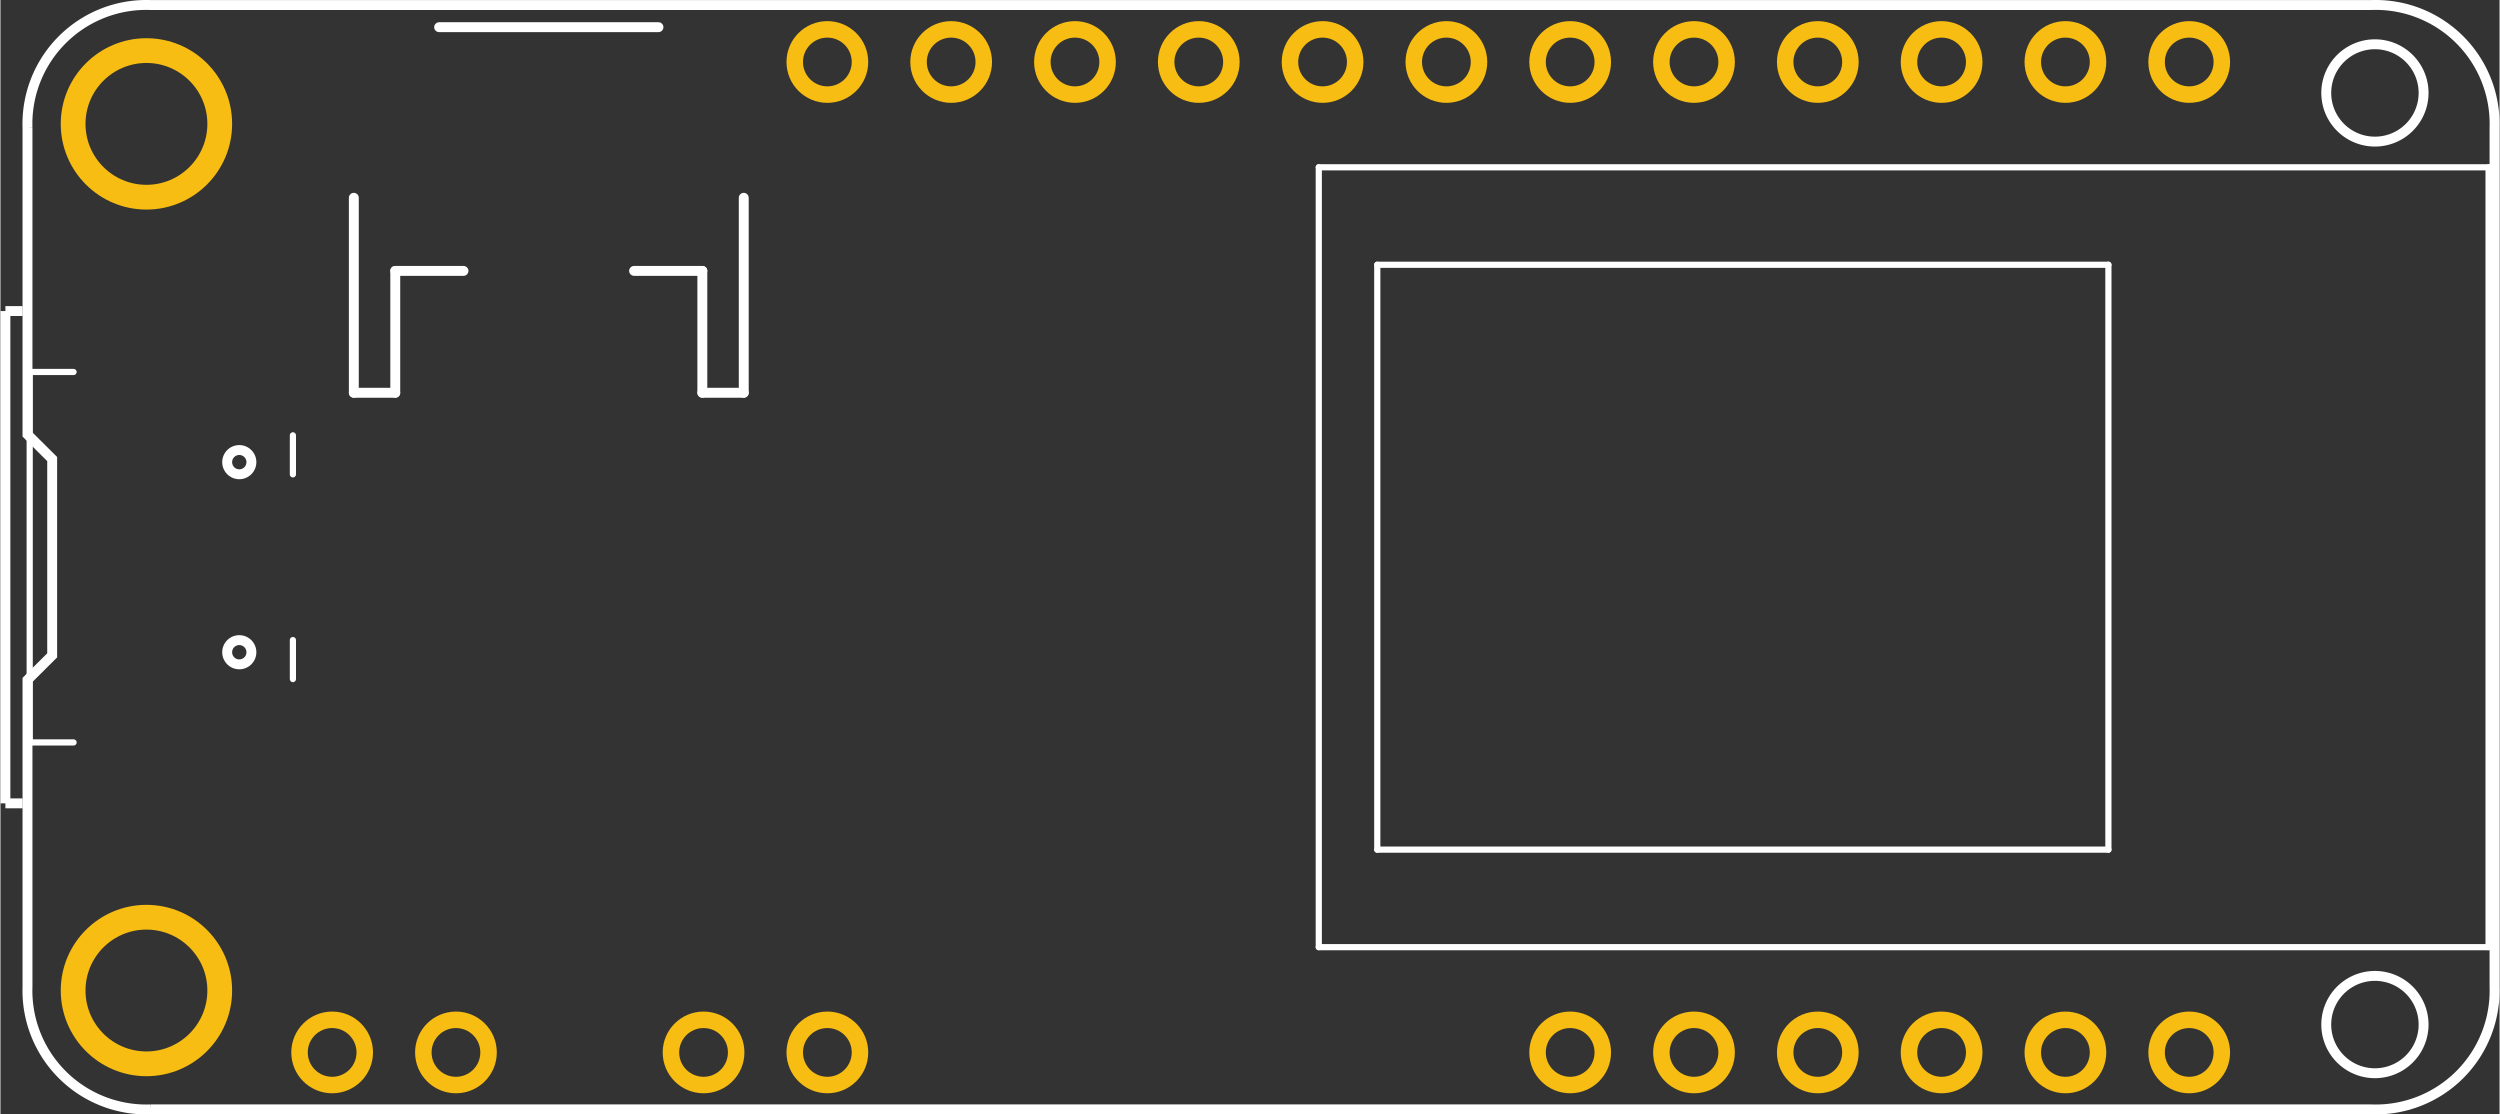 <?xml version='1.0' encoding='UTF-8' standalone='no'?>
<!-- Created with Fritzing (http://www.fritzing.org/) -->
<svg xmlns="http://www.w3.org/2000/svg" version="1.2" height="0.9in" gorn="0"  id="svg3479" x="0in" viewBox="0 0 145.338 64.81" y="0in" width="2.019in">
    <rect x="0" y="0" width="145.338" height="64.81" fill="#333333" stroke="none"/>
    <desc >
        <referenceFile >Adafruit_Feather_Huzzah_ESP8266_pcb.svg</referenceFile>
    </desc>
    <defs  id="defs3620"/>
    <desc  id="desc3481">Fritzing footprint generated by brd2svg</desc>
    <g  transform="translate(-3.6621094e-5,0.005)">
        <g >
            <g >
                <g gorn="0.4.0.0.0"  id="silkscreen">
                    <path style="fill:none;stroke:#ffffff;stroke-width:0.576" d="M 8.747,64.512 A 6.912,6.912 0 0 1 1.573,57.376 l 0,-17.84 1.435,-1.427 0,-11.418 -1.435,-1.427 0,-17.84 A 6.912,6.912 0 0 1 8.747,0.288 l 129.126,0 a 6.912,6.912 0 0 1 7.173,7.136 l 0,49.952 a 6.912,6.912 0 0 1 -7.173,7.136 l -129.126,0 m 4.439,-37.64 a 0.704,0.704 0 1 0 1.408,0 0.704,0.704 0 1 0 -1.408,0 z m 0,11.055 a 0.704,0.704 0 1 0 1.408,0 0.704,0.704 0 1 0 -1.408,0 z M 135.26,59.58 a 2.83,2.83 0 1 0 5.66,0 2.83,2.83 0 1 0 -5.66,0 z m 0,-54.18 a 2.83,2.83 0 1 0 5.66,0 2.83,2.83 0 1 0 -5.66,0 z" gorn="0.4.0.0.0.0"  id="path3484"/>
                    <g gorn="0.4.0.0.0.1"  id="g3486">
                        <title  id="title3488">element:JP1</title>
                        <g gorn="0.4.0.0.0.1.1"  id="g3490">
                            <title  id="title3492">package:1X16_ROUND</title>
                        </g>
                    </g>
                    <g gorn="0.4.0.0.0.2"  id="g3494">
                        <title  id="title3496">element:JP3</title>
                        <g gorn="0.4.0.0.0.2.1"  id="g3498">
                            <title  id="title3500">package:1X12_ROUND</title>
                        </g>
                    </g>
                    <g gorn="0.4.0.0.0.3"  id="g3502">
                        <title  id="title3504">element:U$9</title>
                        <g gorn="0.4.0.0.0.3.1"  id="g3506">
                            <title  id="title3508">package:FEATHERLOGO</title>
                        </g>
                    </g>
                    <g gorn="0.4.0.0.0.4"  id="g3510">
                        <title  id="title3512">element:U$23</title>
                        <g gorn="0.4.0.0.0.4.1"  id="g3514">
                            <title  id="title3516">package:HUZZAHLOGO</title>
                        </g>
                    </g>
                    <g gorn="0.4.0.0.0.5"  id="g3518">
                        <title  id="title3520">element:X1</title>
                        <g gorn="0.4.0.0.0.5.1"  id="g3522">
                            <title  id="title3524">package:JSTPH2</title>
                            <line style="stroke:#ffffff;stroke-width:0.576;stroke-linecap:round" gorn="0.4.0.0.0.5.1.1"  id="line3526" x2="38.268" y1="1.576" x1="25.512" y2="1.576"/>
                            <line style="stroke:#ffffff;stroke-width:0.576;stroke-linecap:round" gorn="0.4.0.0.0.5.1.2"  id="line3528" x2="43.228" y1="11.497" x1="43.228" y2="22.836"/>
                            <line style="stroke:#ffffff;stroke-width:0.576;stroke-linecap:round" gorn="0.4.0.0.0.5.1.3"  id="line3530" x2="40.819" y1="22.836" x1="43.228" y2="22.836"/>
                            <line style="stroke:#ffffff;stroke-width:0.576;stroke-linecap:round" gorn="0.4.0.0.0.5.1.4"  id="line3532" x2="40.819" y1="22.836" x1="40.819" y2="15.749"/>
                            <line style="stroke:#ffffff;stroke-width:0.576;stroke-linecap:round" gorn="0.4.0.0.0.5.1.5"  id="line3534" x2="36.85" y1="15.749" x1="40.819" y2="15.749"/>
                            <line style="stroke:#ffffff;stroke-width:0.576;stroke-linecap:round" gorn="0.4.0.0.0.5.1.6"  id="line3536" x2="22.961" y1="15.749" x1="26.929" y2="15.749"/>
                            <line style="stroke:#ffffff;stroke-width:0.576;stroke-linecap:round" gorn="0.4.0.0.0.5.1.7"  id="line3538" x2="22.961" y1="15.749" x1="22.961" y2="22.836"/>
                            <line style="stroke:#ffffff;stroke-width:0.576;stroke-linecap:round" gorn="0.4.0.0.0.5.1.8"  id="line3540" x2="20.551" y1="22.836" x1="22.961" y2="22.836"/>
                            <line style="stroke:#ffffff;stroke-width:0.576;stroke-linecap:round" gorn="0.4.0.0.0.5.1.9"  id="line3542" x2="20.551" y1="22.836" x1="20.551" y2="11.497"/>
                        </g>
                    </g>
                    <g gorn="0.4.0.0.0.6"  id="g3544">
                        <title  id="title3546">element:X2</title>
                        <g gorn="0.4.0.0.0.6.1"  id="g3548">
                            <title  id="title3550">package:ESP-12E</title>
                            <line style="stroke:#ffffff;stroke-width:0.36;stroke-linecap:round" gorn="0.4.0.0.0.6.1.1"  id="line3552" x2="144.7" y1="9.723" x1="144.7" y2="55.077"/>
                            <line style="stroke:#ffffff;stroke-width:0.36;stroke-linecap:round" gorn="0.4.0.0.0.6.1.2"  id="line3554" x2="76.669" y1="55.077" x1="144.7" y2="55.077"/>
                            <line style="stroke:#ffffff;stroke-width:0.36;stroke-linecap:round" gorn="0.4.0.0.0.6.1.3"  id="line3556" x2="76.669" y1="55.077" x1="76.669" y2="9.723"/>
                            <line style="stroke:#ffffff;stroke-width:0.36;stroke-linecap:round" gorn="0.4.0.0.0.6.1.4"  id="line3558" x2="144.7" y1="9.723" x1="76.669" y2="9.723"/>
                            <line style="stroke:#ffffff;stroke-width:0.36;stroke-linecap:round" gorn="0.4.0.0.0.6.1.5"  id="line3560" x2="122.59" y1="15.392" x1="122.59" y2="49.408"/>
                            <line style="stroke:#ffffff;stroke-width:0.36;stroke-linecap:round" gorn="0.4.0.0.0.6.1.6"  id="line3562" x2="80.071" y1="49.408" x1="122.59" y2="49.408"/>
                            <line style="stroke:#ffffff;stroke-width:0.36;stroke-linecap:round" gorn="0.4.0.0.0.6.1.7"  id="line3564" x2="80.071" y1="49.408" x1="80.071" y2="15.392"/>
                            <line style="stroke:#ffffff;stroke-width:0.36;stroke-linecap:round" gorn="0.4.0.0.0.6.1.8"  id="line3566" x2="122.59" y1="15.392" x1="80.071" y2="15.392"/>
                        </g>
                    </g>
                    <g gorn="0.4.0.0.0.7"  id="g3568">
                        <title  id="title3570">element:X4</title>
                        <g gorn="0.4.0.0.0.7.1"  id="g3572">
                            <title  id="title3574">package:4UCONN_20329_V2</title>
                            <line style="stroke:#ffffff;stroke-width:0.36;stroke-linecap:round" gorn="0.4.0.0.0.7.1.1"  id="line3576" x2="17.008" y1="25.313" x1="17.008" y2="27.581"/>
                            <line style="stroke:#ffffff;stroke-width:0.36;stroke-linecap:round" gorn="0.4.0.0.0.7.1.2"  id="line3578" x2="17.008" y1="37.219" x1="17.008" y2="39.487"/>
                            <line style="stroke:#ffffff;stroke-width:0.36;stroke-linecap:round" gorn="0.4.0.0.0.7.1.3"  id="line3580" x2="1.701" y1="21.628" x1="4.252" y2="21.628"/>
                            <line style="stroke:#ffffff;stroke-width:0.36;stroke-linecap:round" gorn="0.4.0.0.0.7.1.4"  id="line3582" x2="1.701" y1="21.628" x1="1.701" y2="43.172"/>
                            <line style="stroke:#ffffff;stroke-width:0.36;stroke-linecap:round" gorn="0.4.0.0.0.7.1.5"  id="line3584" x2="4.252" y1="43.172" x1="1.701" y2="43.172"/>
                        </g>
                    </g>
                    <line style="fill:none;fill-opacity:1;stroke:#ffffff;stroke-width:0.576" gorn="0.4.0.0.0.8"  id="line3586" x2="1.29" y1="46.715" x1="0.288" y2="46.715"/>
                    <line style="fill:none;fill-opacity:1;stroke:#ffffff;stroke-width:0.576" gorn="0.4.0.0.0.9"  id="line3588" x2="1.29" y1="18.085" x1="0.288" y2="18.085"/>
                    <line style="fill:none;fill-opacity:1;stroke:#ffffff;stroke-width:0.576" gorn="0.4.0.0.0.10"  id="line3590" x2="0.288" y1="46.715" x1="0.288" y2="18.085"/>
                </g>
            </g>
        </g>
    </g>
    <g  transform="translate(-3.6621094e-5,0.005)">
        <g >
            <g >
                <g gorn="0.5.0.0.0"  id="copper1">
                    <g gorn="0.5.0.0.0.0"  id="copper0">
                        <circle r="4.263" style="fill:none;stroke:#f7bd13;stroke-width:1.44" cy="57.6" gorn="0.5.0.0.0.0.0" connectorname="P$1"  id="connector105pad" cx="8.49"/>
                        <circle r="1.897" style="fill:none;stroke:#f7bd13;stroke-width:0.959" cy="61.2" gorn="0.5.0.0.0.0.1" connectorname="CH_PD"  id="connector41pad" cx="127.29"/>
                        <circle r="1.897" style="fill:none;stroke:#f7bd13;stroke-width:0.959" cy="61.2" gorn="0.5.0.0.0.0.2" connectorname="TXD"  id="connector42pad" cx="120.09"/>
                        <circle r="1.897" style="fill:none;stroke:#f7bd13;stroke-width:0.959" cy="61.2" gorn="0.5.0.0.0.0.3" connectorname="RXD"  id="connector43pad" cx="112.89"/>
                        <circle r="1.897" style="fill:none;stroke:#f7bd13;stroke-width:0.959" cy="61.2" gorn="0.5.0.0.0.0.4" connectorname="GPIO12/MISO"  id="connector44pad" cx="105.69"/>
                        <circle r="1.897" style="fill:none;stroke:#f7bd13;stroke-width:0.959" cy="61.2" gorn="0.5.0.0.0.0.5" connectorname="GPIO13/MOSI"  id="connector45pad" cx="98.49"/>
                        <circle r="1.897" style="fill:none;stroke:#f7bd13;stroke-width:0.959" cy="61.2" gorn="0.5.0.0.0.0.6" connectorname="GPIO14/SCK"  id="connector46pad" cx="91.289"/>
                        <circle r="4.263" style="fill:none;stroke:#f7bd13;stroke-width:1.44" cy="7.2" gorn="0.5.0.0.0.0.7" connectorname="P$1"  id="connector104pad" cx="8.49"/>
                        <circle r="1.897" style="fill:none;stroke:#f7bd13;stroke-width:0.959" cy="61.2" gorn="0.5.0.0.0.0.8" connectorname="ADC"  id="connector52pad" cx="48.09"/>
                        <circle r="1.897" style="fill:none;stroke:#f7bd13;stroke-width:0.959" cy="61.2" gorn="0.5.0.0.0.0.9" connectorname="GND"  id="connector53pad" cx="40.89"/>
                        <circle r="1.897" style="fill:none;stroke:#f7bd13;stroke-width:0.959" cy="61.2" gorn="0.5.0.0.0.0.10" connectorname="3.3V"  id="connector55pad" cx="26.49"/>
                        <circle r="1.897" style="fill:none;stroke:#f7bd13;stroke-width:0.959" cy="61.2" gorn="0.5.0.0.0.0.11" connectorname="RESET"  id="connector56pad" cx="19.29"/>
                        <circle r="1.897" style="fill:none;stroke:#f7bd13;stroke-width:0.959" cy="3.6" gorn="0.5.0.0.0.0.12" connectorname="VBAT"  id="connector57pad" cx="48.09"/>
                        <circle r="1.897" style="fill:none;stroke:#f7bd13;stroke-width:0.959" cy="3.6" gorn="0.5.0.0.0.0.13" connectorname="EN"  id="connector58pad" cx="55.29"/>
                        <circle r="1.897" style="fill:none;stroke:#f7bd13;stroke-width:0.959" cy="3.6" gorn="0.5.0.0.0.0.14" connectorname="VBUS"  id="connector59pad" cx="62.49"/>
                        <circle r="1.897" style="fill:none;stroke:#f7bd13;stroke-width:0.959" cy="3.6" gorn="0.5.0.0.0.0.15" connectorname="GPIO14/SCK"  id="connector60pad" cx="69.69"/>
                        <circle r="1.897" style="fill:none;stroke:#f7bd13;stroke-width:0.959" cy="3.6" gorn="0.5.0.0.0.0.16" connectorname="GPIO12/MISO"  id="connector61pad" cx="76.89"/>
                        <circle r="1.897" style="fill:none;stroke:#f7bd13;stroke-width:0.959" cy="3.6" gorn="0.5.0.0.0.0.17" connectorname="GPIO13/MOSI"  id="connector62pad" cx="84.09"/>
                        <circle r="1.897" style="fill:none;stroke:#f7bd13;stroke-width:0.959" cy="3.6" gorn="0.5.0.0.0.0.18" connectorname="GPIO15"  id="connector63pad" cx="91.289"/>
                        <circle r="1.897" style="fill:none;stroke:#f7bd13;stroke-width:0.959" cy="3.6" gorn="0.5.0.0.0.0.19" connectorname="GPIO0"  id="connector64pad" cx="98.49"/>
                        <circle r="1.897" style="fill:none;stroke:#f7bd13;stroke-width:0.959" cy="3.6" gorn="0.5.0.0.0.0.20" connectorname="GPIO16"  id="connector65pad" cx="105.69"/>
                        <circle r="1.897" style="fill:none;stroke:#f7bd13;stroke-width:0.959" cy="3.6" gorn="0.5.0.0.0.0.21" connectorname="GPIO2"  id="connector66pad" cx="112.89"/>
                        <circle r="1.897" style="fill:none;stroke:#f7bd13;stroke-width:0.959" cy="3.6" gorn="0.5.0.0.0.0.22" connectorname="GPIO5/SCL"  id="connector67pad" cx="120.09"/>
                        <circle r="1.897" style="fill:none;stroke:#f7bd13;stroke-width:0.959" cy="3.6" gorn="0.5.0.0.0.0.23" connectorname="GPIO4/SDA"  id="connector68pad" cx="127.29"/>
                    </g>
                </g>
            </g>
        </g>
    </g>
</svg>
